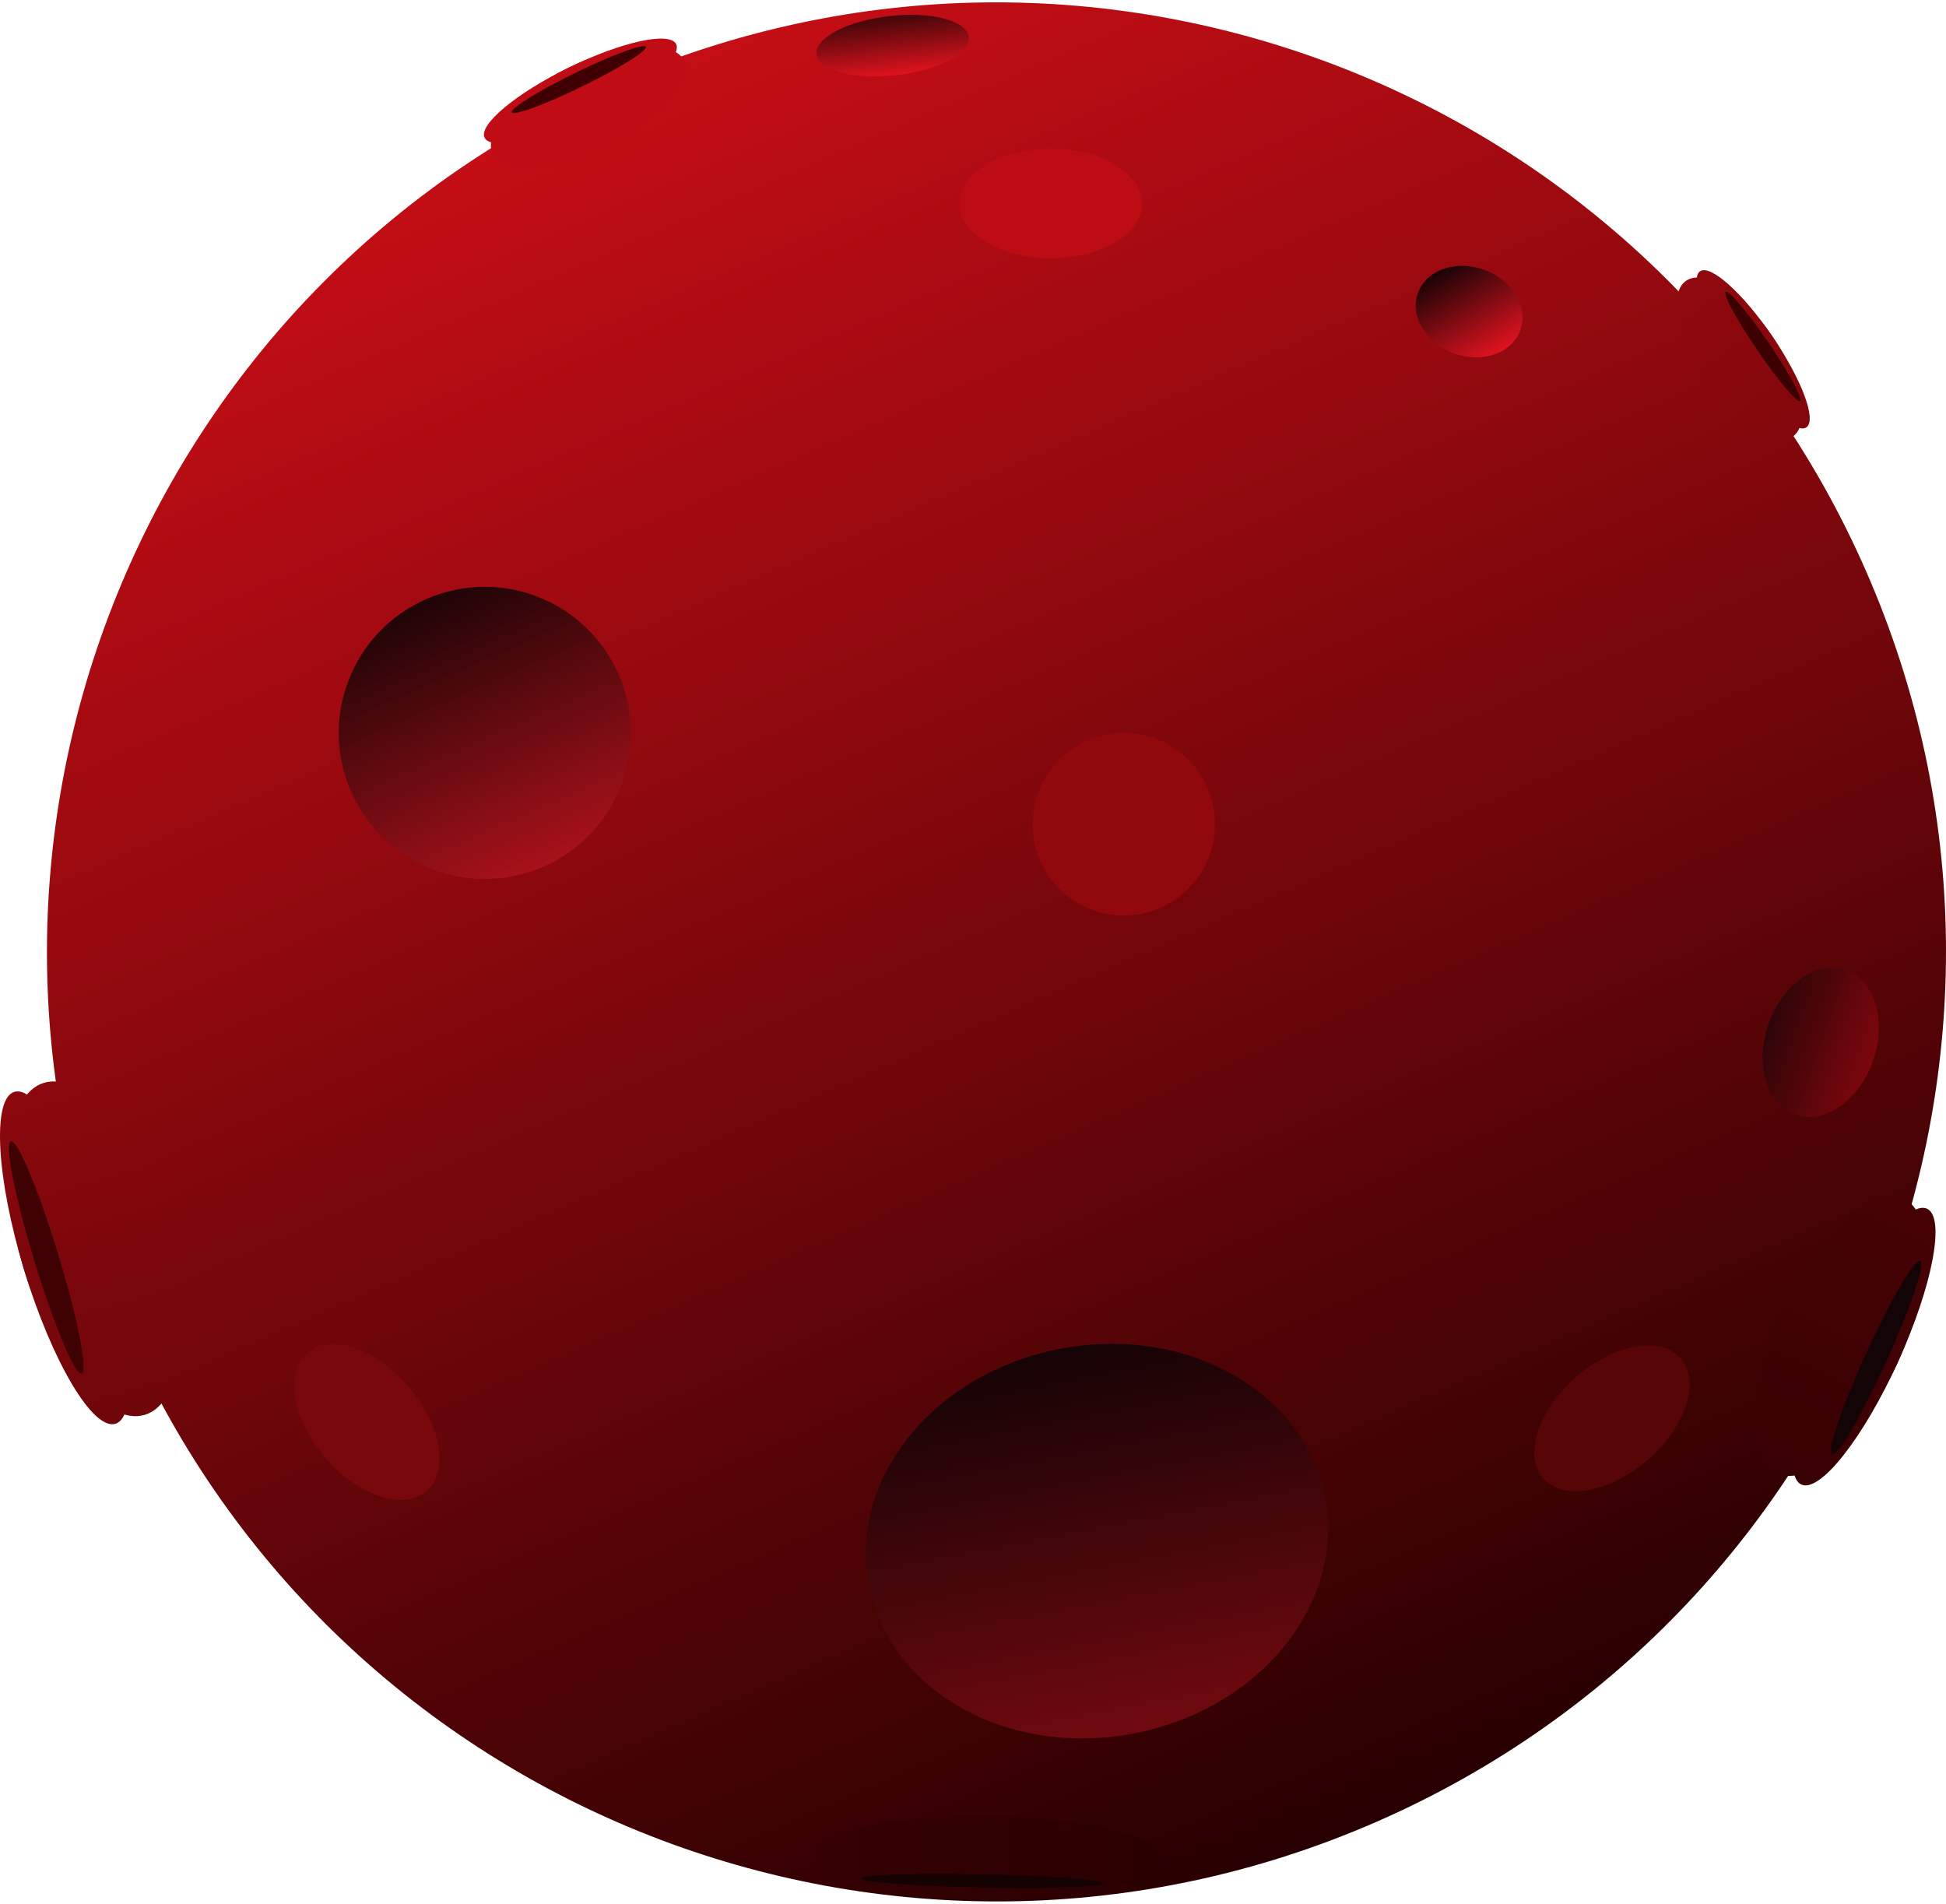 <svg width="278" height="272" viewBox="0 0 278 272" fill="none" xmlns="http://www.w3.org/2000/svg">
<path d="M266.6 81.637C296.614 150.256 265.319 230.215 196.7 260.229C128.082 290.244 48.123 258.949 18.109 190.33C-11.906 121.711 19.389 41.753 88.008 11.738C156.627 -18.277 236.585 13.018 266.6 81.637Z" fill="url(#paint0_linear_1_1744)"/>
<path d="M88.374 96.335C92.993 106.892 88.179 119.193 77.623 123.812C67.066 128.43 54.764 123.617 50.146 113.06C45.527 102.504 50.341 90.202 60.897 85.584C71.454 80.965 83.755 85.779 88.374 96.335Z" fill="url(#paint1_linear_1_1744)"/>
<path d="M215.791 41.096C218.443 44.172 217.942 48.194 214.673 50.08C211.403 51.966 206.603 51.001 203.951 47.925C201.299 44.849 201.8 40.827 205.07 38.941C208.339 37.055 213.139 38.02 215.791 41.096Z" fill="url(#paint2_linear_1_1744)"/>
<path d="M263.705 138.562C267.833 139.999 269.567 145.794 267.579 151.505C265.591 157.215 260.633 160.679 256.505 159.242C252.377 157.805 250.643 152.011 252.631 146.3C254.619 140.589 259.577 137.125 263.705 138.562Z" fill="url(#paint3_linear_1_1744)"/>
<path d="M138.394 5.275C138.66 7.603 134.006 10.047 127.998 10.735C121.99 11.422 116.904 10.092 116.638 7.764C116.371 5.436 121.026 2.992 127.033 2.304C133.041 1.617 138.127 2.947 138.394 5.275Z" fill="url(#paint4_linear_1_1744)"/>
<path d="M189.294 213.897C192.208 229.069 179.978 244.171 161.976 247.629C143.975 251.086 127.02 241.589 124.106 226.416C121.192 211.244 133.423 196.142 151.424 192.684C169.425 189.227 186.38 198.724 189.294 213.897Z" fill="url(#paint5_linear_1_1744)"/>
<path d="M96.597 6.308C97.502 8.159 92.109 12.653 84.552 16.346C76.994 20.038 70.135 21.53 69.23 19.678C68.325 17.827 73.718 13.333 81.276 9.64C88.833 5.948 95.693 4.456 96.597 6.308Z" fill="#C00C14"/>
<path d="M97.786 8.741C99.347 11.936 94.486 17.519 86.929 21.211C79.371 24.903 71.979 25.307 70.418 22.111C68.857 18.916 73.718 13.333 81.276 9.641C88.833 5.949 96.225 5.546 97.786 8.741Z" fill="#C00C14"/>
<path d="M92.272 6.691C92.535 7.229 88.458 9.762 83.165 12.348C77.872 14.934 73.368 16.594 73.105 16.055C72.841 15.516 76.919 12.983 82.212 10.397C87.505 7.812 92.009 6.152 92.272 6.691Z" fill="#400003"/>
<path d="M2.047 155.975C5.255 154.999 11.088 164.822 15.076 177.916C19.063 191.01 19.695 202.418 16.486 203.394C13.278 204.371 7.445 194.548 3.458 181.454C-0.529 168.359 -1.161 156.952 2.047 155.975Z" fill="url(#paint6_linear_1_1744)"/>
<path d="M6.261 154.691C11.797 153.005 19.518 162.254 23.505 175.348C27.492 188.443 26.237 200.425 20.701 202.11C15.165 203.796 7.445 194.547 3.457 181.453C-0.53 168.359 0.726 156.377 6.261 154.691Z" fill="url(#paint7_linear_1_1744)"/>
<path d="M1.549 163.023C2.483 162.739 5.503 169.943 8.296 179.114C11.089 188.285 12.596 195.95 11.662 196.234C10.729 196.518 7.708 189.314 4.916 180.143C2.123 170.973 0.616 163.308 1.549 163.023Z" fill="#400104"/>
<path d="M116.43 266.877C116.555 265.101 127.746 263.881 141.424 264.153C155.103 264.424 166.089 266.084 165.964 267.861C165.838 269.637 154.648 270.856 140.969 270.584C127.291 270.313 116.304 268.653 116.43 266.877Z" fill="url(#paint8_linear_1_1744)"/>
<path d="M116.595 264.543C116.812 261.478 128.076 259.214 141.755 259.486C155.433 259.757 166.346 262.462 166.129 265.527C165.912 268.592 154.648 270.856 140.97 270.584C127.291 270.313 116.378 267.608 116.595 264.543Z" fill="url(#paint9_linear_1_1744)"/>
<path d="M122.927 268.348C122.964 267.831 130.759 267.566 140.339 267.756C149.919 267.947 157.655 268.52 157.619 269.037C157.582 269.553 149.787 269.818 140.207 269.628C130.627 269.437 122.89 268.864 122.927 268.348Z" fill="#150303"/>
<path d="M257.335 212.073C254.669 210.859 256.525 201.053 261.481 190.171C266.437 179.289 272.615 171.452 275.282 172.666C277.948 173.88 276.092 183.686 271.136 194.568C266.18 205.45 260.001 213.287 257.335 212.073Z" fill="url(#paint10_linear_1_1744)"/>
<path d="M253.831 210.479C249.231 208.384 249.519 197.864 254.474 186.982C259.43 176.1 267.177 168.977 271.777 171.072C276.378 173.167 276.09 183.687 271.135 194.569C266.179 205.451 258.432 212.574 253.831 210.479Z" fill="url(#paint11_linear_1_1744)"/>
<path d="M261.734 207.745C260.958 207.392 263.143 200.927 266.614 193.306C270.085 185.684 273.527 179.792 274.303 180.146C275.079 180.499 272.894 186.964 269.423 194.585C265.952 202.207 262.51 208.099 261.734 207.745Z" fill="#130406"/>
<path d="M258.057 61.046C256.549 62.075 251.924 57.918 247.728 51.762C243.531 45.606 241.352 39.782 242.86 38.754C244.368 37.726 248.993 41.883 253.189 48.038C257.386 54.194 259.565 60.018 258.057 61.046Z" fill="url(#paint12_linear_1_1744)"/>
<path d="M256.076 62.397C253.473 64.171 247.962 60.619 243.765 54.463C239.569 48.307 238.277 41.879 240.879 40.105C243.482 38.331 248.993 41.883 253.19 48.038C257.386 54.194 258.679 60.623 256.076 62.397Z" fill="url(#paint13_linear_1_1744)"/>
<path d="M257.172 57.303C256.733 57.602 253.995 54.35 251.056 50.038C248.117 45.727 246.09 41.99 246.529 41.691C246.968 41.391 249.706 44.644 252.645 48.955C255.584 53.266 257.611 57.004 257.172 57.303Z" fill="#3D0002"/>
<path d="M173.576 117.738C173.576 124.939 167.738 130.777 160.537 130.777C153.335 130.777 147.497 124.939 147.497 117.738C147.497 110.536 153.335 104.698 160.537 104.698C167.738 104.698 173.576 110.536 173.576 117.738Z" fill="#91080D"/>
<path d="M60.914 213.015C57.641 215.835 51.176 213.699 46.476 208.243C41.776 202.786 40.619 196.077 43.893 193.257C47.166 190.437 53.63 192.573 58.331 198.029C63.031 203.486 64.188 210.195 60.914 213.015Z" fill="#79080D"/>
<path d="M163.145 29.069C163.145 33.389 157.307 36.892 150.106 36.892C142.904 36.892 137.066 33.389 137.066 29.069C137.066 24.748 142.904 21.245 150.106 21.245C157.307 21.245 163.145 24.748 163.145 29.069Z" fill="#BD0C14"/>
<path d="M240.097 194.046C242.938 197.302 240.842 203.78 235.415 208.514C229.989 213.249 223.287 214.448 220.446 211.192C217.605 207.936 219.701 201.459 225.128 196.724C230.554 191.989 237.256 190.79 240.097 194.046Z" fill="#580508"/>
<defs>
<linearGradient id="paint0_linear_1_1744" x1="88.008" y1="11.738" x2="196.701" y2="260.229" gradientUnits="userSpaceOnUse">
<stop stop-color="#C50D15"/>
<stop offset="1" stop-color="#280001"/>
</linearGradient>
<linearGradient id="paint1_linear_1_1744" x1="60.897" y1="85.584" x2="77.623" y2="123.812" gradientUnits="userSpaceOnUse">
<stop stop-color="#1F0406"/>
<stop offset="1" stop-color="#A8111A"/>
</linearGradient>
<linearGradient id="paint2_linear_1_1744" x1="205.07" y1="38.941" x2="212.288" y2="51.455" gradientUnits="userSpaceOnUse">
<stop stop-color="#190306"/>
<stop offset="1" stop-color="#E0131F"/>
</linearGradient>
<linearGradient id="paint3_linear_1_1744" x1="252.631" y1="146.3" x2="267.579" y2="151.505" gradientUnits="userSpaceOnUse">
<stop stop-color="#2E0508"/>
<stop offset="1" stop-color="#7D060D"/>
</linearGradient>
<linearGradient id="paint4_linear_1_1744" x1="127.033" y1="2.304" x2="127.998" y2="10.735" gradientUnits="userSpaceOnUse">
<stop stop-color="#420609"/>
<stop offset="1" stop-color="#DF131E"/>
</linearGradient>
<linearGradient id="paint5_linear_1_1744" x1="151.424" y1="192.684" x2="161.976" y2="247.629" gradientUnits="userSpaceOnUse">
<stop stop-color="#150305"/>
<stop offset="1" stop-color="#70090F"/>
</linearGradient>
<linearGradient id="paint6_linear_1_1744" x1="17.102" y1="203.798" x2="4.062" y2="154.248" gradientUnits="userSpaceOnUse">
<stop stop-color="#6F060A"/>
<stop offset="1" stop-color="#8C080E"/>
</linearGradient>
<linearGradient id="paint7_linear_1_1744" x1="21.643" y1="202.414" x2="7.801" y2="153.056" gradientUnits="userSpaceOnUse">
<stop stop-color="#6F060A"/>
<stop offset="1" stop-color="#8C080E"/>
</linearGradient>
<linearGradient id="paint8_linear_1_1744" x1="168.361" y1="266.818" x2="116.336" y2="269.46" gradientUnits="userSpaceOnUse">
<stop stop-color="#2A0001"/>
<stop offset="1" stop-color="#360103"/>
</linearGradient>
<linearGradient id="paint9_linear_1_1744" x1="168.582" y1="263.695" x2="116.371" y2="263.683" gradientUnits="userSpaceOnUse">
<stop stop-color="#2A0001"/>
<stop offset="1" stop-color="#360103"/>
</linearGradient>
<linearGradient id="paint10_linear_1_1744" x1="257.03" y1="211.62" x2="275.285" y2="172.502" gradientUnits="userSpaceOnUse">
<stop stop-color="#380103"/>
<stop offset="1" stop-color="#470205"/>
</linearGradient>
<linearGradient id="paint11_linear_1_1744" x1="253.219" y1="209.887" x2="271.322" y2="170.696" gradientUnits="userSpaceOnUse">
<stop stop-color="#380103"/>
<stop offset="1" stop-color="#470205"/>
</linearGradient>
<linearGradient id="paint12_linear_1_1744" x1="241.382" y1="36.892" x2="259.638" y2="60.363" gradientUnits="userSpaceOnUse">
<stop stop-color="#92090E"/>
<stop offset="1" stop-color="#82070C"/>
</linearGradient>
<linearGradient id="paint13_linear_1_1744" x1="239.298" y1="38.313" x2="256.952" y2="62.288" gradientUnits="userSpaceOnUse">
<stop stop-color="#92090E"/>
<stop offset="1" stop-color="#82070C"/>
</linearGradient>
</defs>
</svg>
